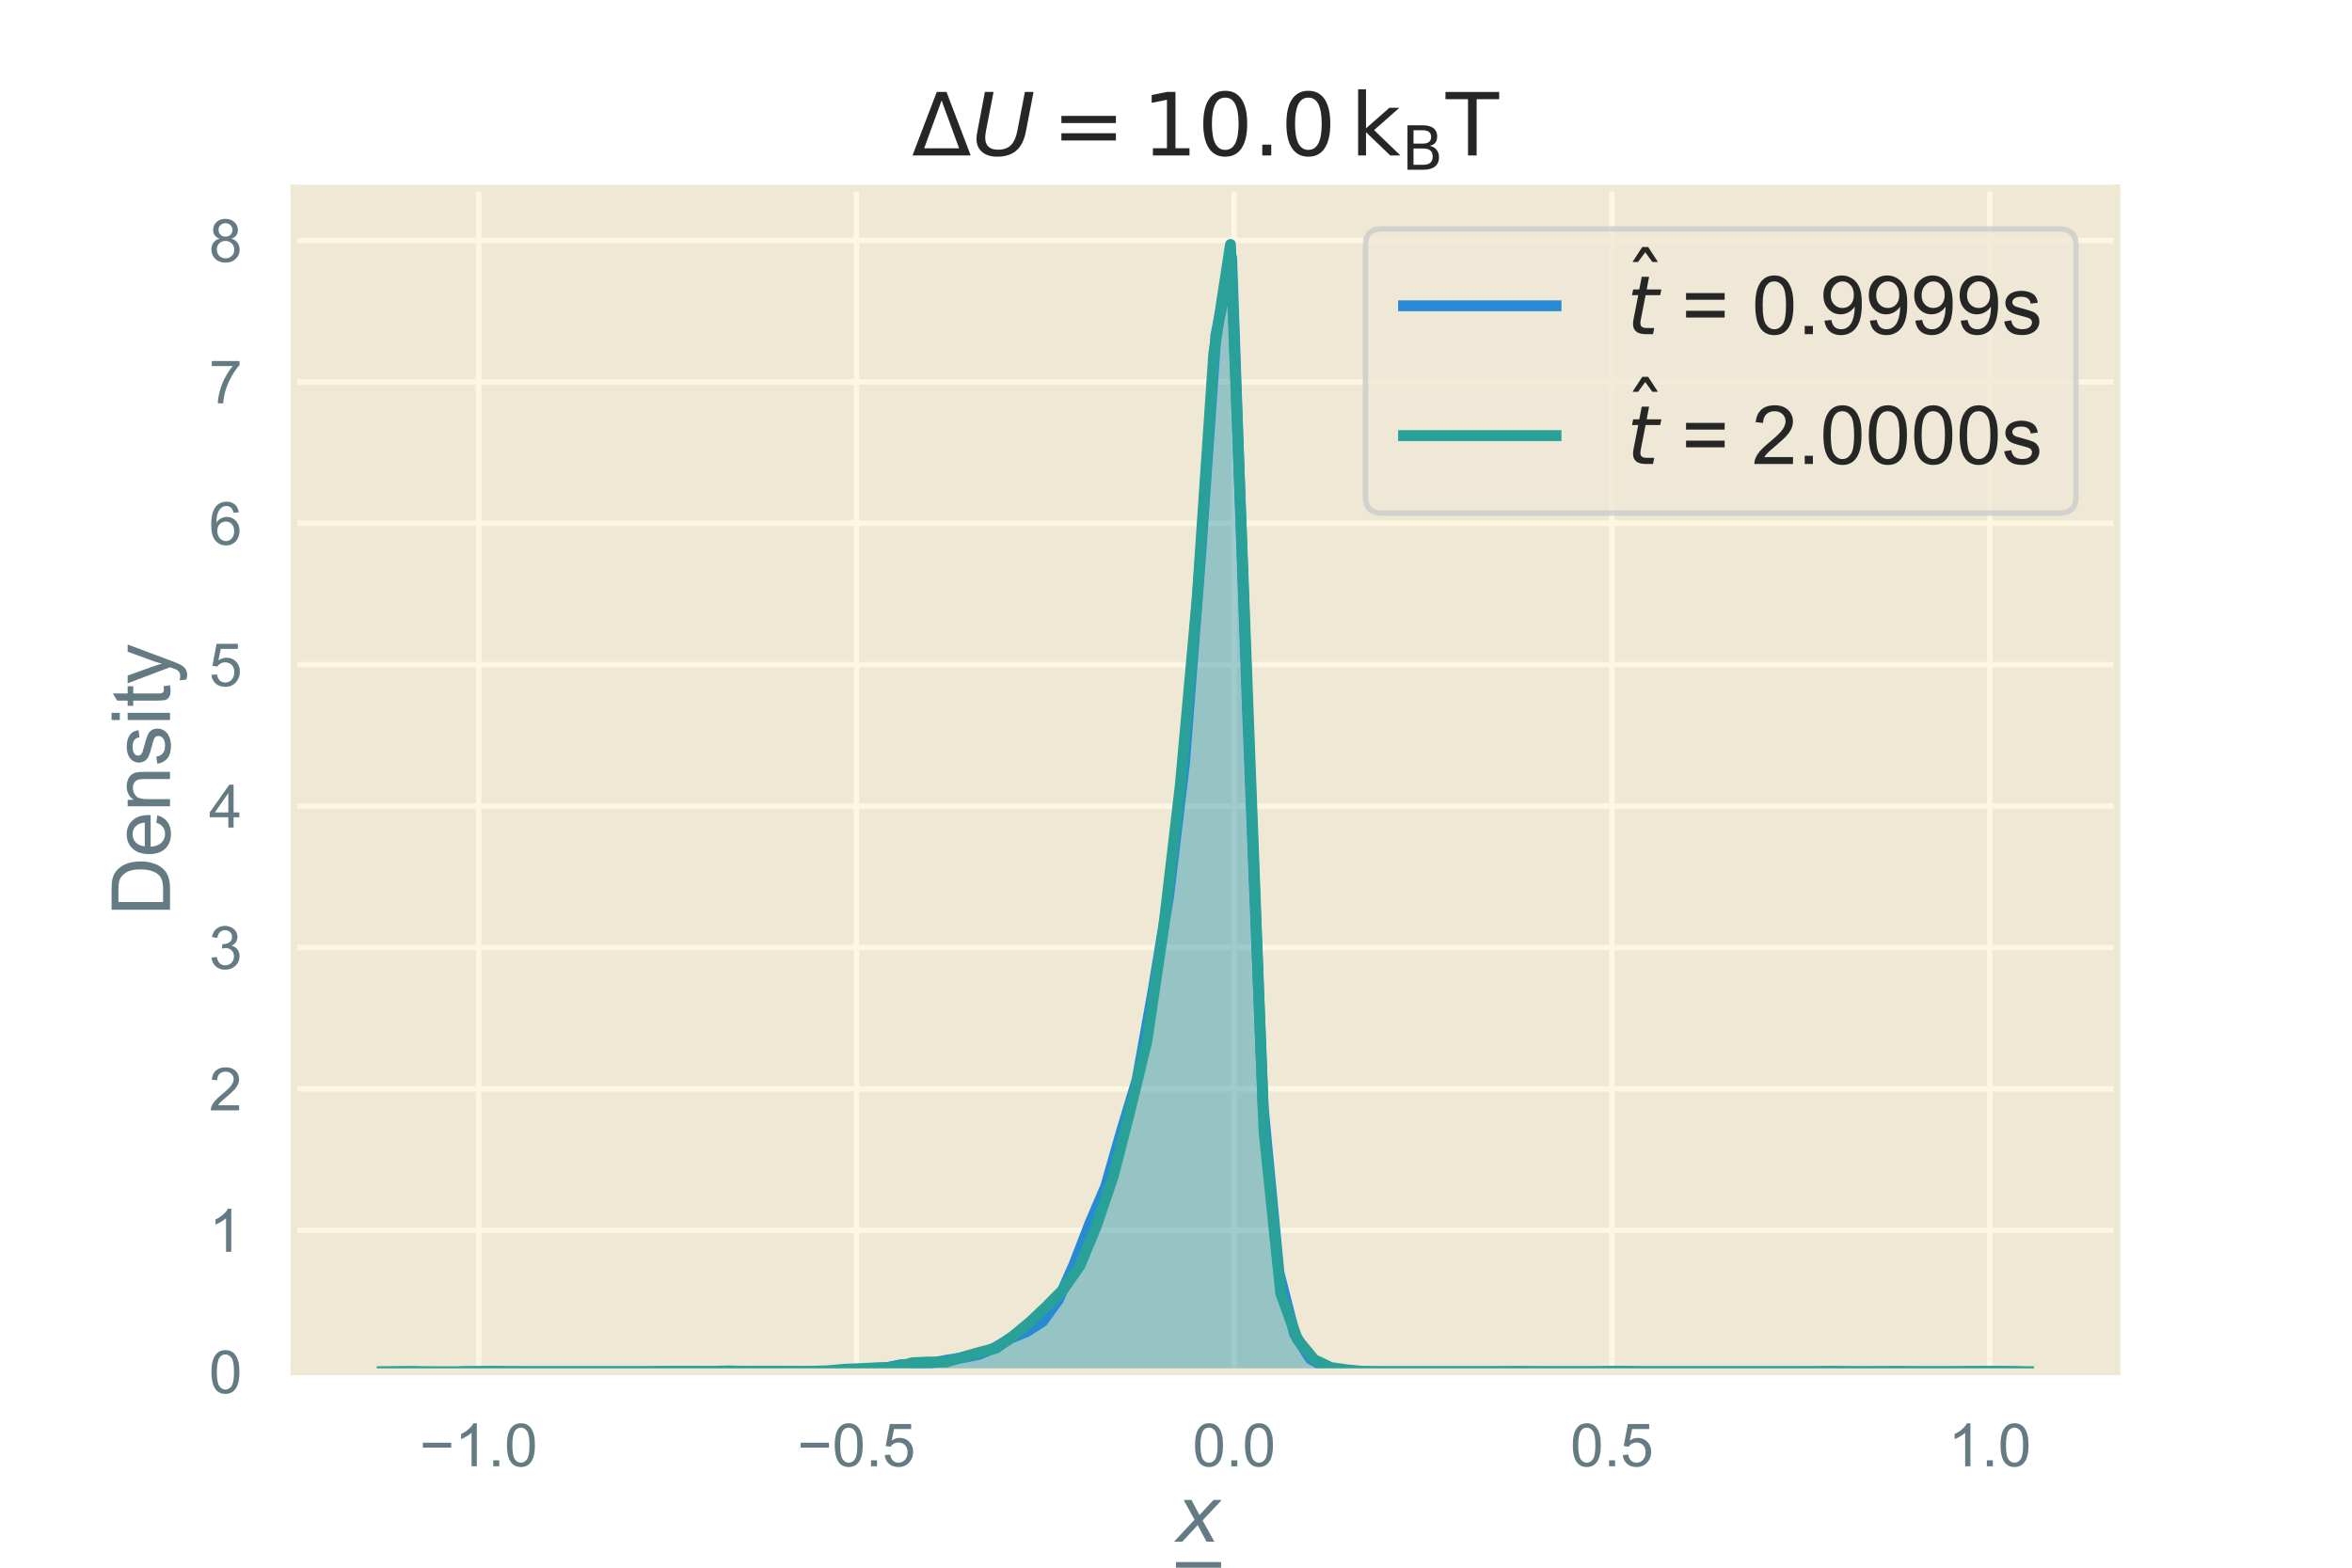 <?xml version="1.0" encoding="utf-8" standalone="no"?>
<!DOCTYPE svg PUBLIC "-//W3C//DTD SVG 1.1//EN"
  "http://www.w3.org/Graphics/SVG/1.1/DTD/svg11.dtd">
<!-- Created with matplotlib (https://matplotlib.org/) -->
<svg height="288pt" version="1.1" viewBox="0 0 432 288" width="432pt" xmlns="http://www.w3.org/2000/svg" xmlns:xlink="http://www.w3.org/1999/xlink">
 <defs>
  <style type="text/css">
*{stroke-linecap:butt;stroke-linejoin:round;}
  </style>
 </defs>
 <g id="figure_1">
  <g id="patch_1">
   <path d="M 0 288 
L 432 288 
L 432 0 
L 0 0 
z
" style="fill:#ffffff;"/>
  </g>
  <g id="axes_1">
   <g id="patch_2">
    <path d="M 54 252 
L 388.8 252 
L 388.8 34.56 
L 54 34.56 
z
" style="fill:#eee8d5;"/>
   </g>
   <g id="matplotlib.axis_1">
    <g id="xtick_1">
     <g id="line2d_1">
      <path clip-path="url(#p6c4349c960)" d="M 87.917 252 
L 87.917 34.56 
" style="fill:none;stroke:#fdf6e3;"/>
     </g>
     <g id="text_1">
      <!-- −1.0 -->
      <defs>
       <path d="M 52.828 31.203 
L 5.562 31.203 
L 5.562 39.406 
L 52.828 39.406 
z
" id="ArialMT-8722"/>
       <path d="M 37.25 0 
L 28.469 0 
L 28.469 56 
Q 25.297 52.984 20.141 49.953 
Q 14.984 46.922 10.891 45.406 
L 10.891 53.906 
Q 18.266 57.375 23.781 62.297 
Q 29.297 67.234 31.594 71.875 
L 37.25 71.875 
z
" id="ArialMT-49"/>
       <path d="M 9.078 0 
L 9.078 10.016 
L 19.094 10.016 
L 19.094 0 
z
" id="ArialMT-46"/>
       <path d="M 4.156 35.297 
Q 4.156 48 6.766 55.734 
Q 9.375 63.484 14.516 67.672 
Q 19.672 71.875 27.484 71.875 
Q 33.25 71.875 37.594 69.547 
Q 41.938 67.234 44.766 62.859 
Q 47.609 58.5 49.219 52.219 
Q 50.828 45.953 50.828 35.297 
Q 50.828 22.703 48.234 14.969 
Q 45.656 7.234 40.5 3 
Q 35.359 -1.219 27.484 -1.219 
Q 17.141 -1.219 11.234 6.203 
Q 4.156 15.141 4.156 35.297 
z
M 13.188 35.297 
Q 13.188 17.672 17.312 11.828 
Q 21.438 6 27.484 6 
Q 33.547 6 37.672 11.859 
Q 41.797 17.719 41.797 35.297 
Q 41.797 52.984 37.672 58.781 
Q 33.547 64.594 27.391 64.594 
Q 21.344 64.594 17.719 59.469 
Q 13.188 52.938 13.188 35.297 
z
" id="ArialMT-48"/>
      </defs>
      <g style="fill:#657b83;" transform="translate(77.06 269.374)scale(0.11 -0.11)">
       <use xlink:href="#ArialMT-8722"/>
       <use x="58.398" xlink:href="#ArialMT-49"/>
       <use x="114.014" xlink:href="#ArialMT-46"/>
       <use x="141.797" xlink:href="#ArialMT-48"/>
      </g>
     </g>
    </g>
    <g id="xtick_2">
     <g id="line2d_2">
      <path clip-path="url(#p6c4349c960)" d="M 157.303 252 
L 157.303 34.56 
" style="fill:none;stroke:#fdf6e3;"/>
     </g>
     <g id="text_2">
      <!-- −0.5 -->
      <defs>
       <path d="M 4.156 18.75 
L 13.375 19.531 
Q 14.406 12.797 18.141 9.391 
Q 21.875 6 27.156 6 
Q 33.5 6 37.891 10.781 
Q 42.281 15.578 42.281 23.484 
Q 42.281 31 38.062 35.344 
Q 33.844 39.703 27 39.703 
Q 22.75 39.703 19.328 37.766 
Q 15.922 35.844 13.969 32.766 
L 5.719 33.844 
L 12.641 70.609 
L 48.25 70.609 
L 48.25 62.203 
L 19.672 62.203 
L 15.828 42.969 
Q 22.266 47.469 29.344 47.469 
Q 38.719 47.469 45.156 40.969 
Q 51.609 34.469 51.609 24.266 
Q 51.609 14.547 45.953 7.469 
Q 39.062 -1.219 27.156 -1.219 
Q 17.391 -1.219 11.203 4.25 
Q 5.031 9.719 4.156 18.75 
z
" id="ArialMT-53"/>
      </defs>
      <g style="fill:#657b83;" transform="translate(146.446 269.374)scale(0.11 -0.11)">
       <use xlink:href="#ArialMT-8722"/>
       <use x="58.398" xlink:href="#ArialMT-48"/>
       <use x="114.014" xlink:href="#ArialMT-46"/>
       <use x="141.797" xlink:href="#ArialMT-53"/>
      </g>
     </g>
    </g>
    <g id="xtick_3">
     <g id="line2d_3">
      <path clip-path="url(#p6c4349c960)" d="M 226.689 252 
L 226.689 34.56 
" style="fill:none;stroke:#fdf6e3;"/>
     </g>
     <g id="text_3">
      <!-- 0.0 -->
      <g style="fill:#657b83;" transform="translate(219.044 269.374)scale(0.11 -0.11)">
       <use xlink:href="#ArialMT-48"/>
       <use x="55.615" xlink:href="#ArialMT-46"/>
       <use x="83.398" xlink:href="#ArialMT-48"/>
      </g>
     </g>
    </g>
    <g id="xtick_4">
     <g id="line2d_4">
      <path clip-path="url(#p6c4349c960)" d="M 296.075 252 
L 296.075 34.56 
" style="fill:none;stroke:#fdf6e3;"/>
     </g>
     <g id="text_4">
      <!-- 0.5 -->
      <g style="fill:#657b83;" transform="translate(288.43 269.374)scale(0.11 -0.11)">
       <use xlink:href="#ArialMT-48"/>
       <use x="55.615" xlink:href="#ArialMT-46"/>
       <use x="83.398" xlink:href="#ArialMT-53"/>
      </g>
     </g>
    </g>
    <g id="xtick_5">
     <g id="line2d_5">
      <path clip-path="url(#p6c4349c960)" d="M 365.461 252 
L 365.461 34.56 
" style="fill:none;stroke:#fdf6e3;"/>
     </g>
     <g id="text_5">
      <!-- 1.0 -->
      <g style="fill:#657b83;" transform="translate(357.816 269.374)scale(0.11 -0.11)">
       <use xlink:href="#ArialMT-49"/>
       <use x="55.615" xlink:href="#ArialMT-46"/>
       <use x="83.398" xlink:href="#ArialMT-48"/>
      </g>
     </g>
    </g>
    <g id="text_6">
     <!-- $\frac{x}{L}$ -->
     <defs>
      <path d="M 60.016 54.688 
L 34.906 27.875 
L 50.297 0 
L 39.984 0 
L 28.422 21.688 
L 8.297 0 
L -2.594 0 
L 24.312 28.812 
L 10.016 54.688 
L 20.312 54.688 
L 30.812 34.906 
L 49.125 54.688 
z
" id="DejaVuSans-Oblique-120"/>
      <path d="M 16.797 72.906 
L 26.703 72.906 
L 14.203 8.203 
L 49.703 8.203 
L 48.094 0 
L 2.688 0 
z
" id="DejaVuSans-Oblique-76"/>
     </defs>
     <g style="fill:#657b83;" transform="translate(216 292.16)scale(0.2 -0.2)">
      <use transform="translate(0 44.719)scale(0.7)" xlink:href="#DejaVuSans-Oblique-120"/>
      <use transform="translate(1 -37.566)scale(0.7)" xlink:href="#DejaVuSans-Oblique-76"/>
      <path d="M 0 19.719 
L 0 25.969 
L 41.426 25.969 
L 41.426 19.719 
L 0 19.719 
z
"/>
     </g>
    </g>
   </g>
   <g id="matplotlib.axis_2">
    <g id="ytick_1">
     <g id="line2d_6">
      <path clip-path="url(#p6c4349c960)" d="M 54 252 
L 388.8 252 
" style="fill:none;stroke:#fdf6e3;"/>
     </g>
     <g id="text_7">
      <!-- 0 -->
      <g style="fill:#657b83;" transform="translate(38.383 255.937)scale(0.11 -0.11)">
       <use xlink:href="#ArialMT-48"/>
      </g>
     </g>
    </g>
    <g id="ytick_2">
     <g id="line2d_7">
      <path clip-path="url(#p6c4349c960)" d="M 54 226.022 
L 388.8 226.022 
" style="fill:none;stroke:#fdf6e3;"/>
     </g>
     <g id="text_8">
      <!-- 1 -->
      <g style="fill:#657b83;" transform="translate(38.383 229.959)scale(0.11 -0.11)">
       <use xlink:href="#ArialMT-49"/>
      </g>
     </g>
    </g>
    <g id="ytick_3">
     <g id="line2d_8">
      <path clip-path="url(#p6c4349c960)" d="M 54 200.044 
L 388.8 200.044 
" style="fill:none;stroke:#fdf6e3;"/>
     </g>
     <g id="text_9">
      <!-- 2 -->
      <defs>
       <path d="M 50.344 8.453 
L 50.344 0 
L 3.031 0 
Q 2.938 3.172 4.047 6.109 
Q 5.859 10.938 9.828 15.625 
Q 13.812 20.312 21.344 26.469 
Q 33.016 36.031 37.109 41.625 
Q 41.219 47.219 41.219 52.203 
Q 41.219 57.422 37.469 61 
Q 33.734 64.594 27.734 64.594 
Q 21.391 64.594 17.578 60.781 
Q 13.766 56.984 13.719 50.25 
L 4.688 51.172 
Q 5.609 61.281 11.656 66.578 
Q 17.719 71.875 27.938 71.875 
Q 38.234 71.875 44.234 66.156 
Q 50.25 60.453 50.25 52 
Q 50.25 47.703 48.484 43.547 
Q 46.734 39.406 42.656 34.812 
Q 38.578 30.219 29.109 22.219 
Q 21.188 15.578 18.938 13.203 
Q 16.703 10.844 15.234 8.453 
z
" id="ArialMT-50"/>
      </defs>
      <g style="fill:#657b83;" transform="translate(38.383 203.981)scale(0.11 -0.11)">
       <use xlink:href="#ArialMT-50"/>
      </g>
     </g>
    </g>
    <g id="ytick_4">
     <g id="line2d_9">
      <path clip-path="url(#p6c4349c960)" d="M 54 174.066 
L 388.8 174.066 
" style="fill:none;stroke:#fdf6e3;"/>
     </g>
     <g id="text_10">
      <!-- 3 -->
      <defs>
       <path d="M 4.203 18.891 
L 12.984 20.062 
Q 14.5 12.594 18.141 9.297 
Q 21.781 6 27 6 
Q 33.203 6 37.469 10.297 
Q 41.75 14.594 41.75 20.953 
Q 41.75 27 37.797 30.922 
Q 33.844 34.859 27.734 34.859 
Q 25.25 34.859 21.531 33.891 
L 22.516 41.609 
Q 23.391 41.5 23.922 41.5 
Q 29.547 41.5 34.031 44.422 
Q 38.531 47.359 38.531 53.469 
Q 38.531 58.297 35.25 61.469 
Q 31.984 64.656 26.812 64.656 
Q 21.688 64.656 18.266 61.422 
Q 14.844 58.203 13.875 51.766 
L 5.078 53.328 
Q 6.688 62.156 12.391 67.016 
Q 18.109 71.875 26.609 71.875 
Q 32.469 71.875 37.391 69.359 
Q 42.328 66.844 44.938 62.5 
Q 47.562 58.156 47.562 53.266 
Q 47.562 48.641 45.062 44.828 
Q 42.578 41.016 37.703 38.766 
Q 44.047 37.312 47.562 32.688 
Q 51.078 28.078 51.078 21.141 
Q 51.078 11.766 44.234 5.25 
Q 37.406 -1.266 26.953 -1.266 
Q 17.531 -1.266 11.297 4.344 
Q 5.078 9.969 4.203 18.891 
z
" id="ArialMT-51"/>
      </defs>
      <g style="fill:#657b83;" transform="translate(38.383 178.003)scale(0.11 -0.11)">
       <use xlink:href="#ArialMT-51"/>
      </g>
     </g>
    </g>
    <g id="ytick_5">
     <g id="line2d_10">
      <path clip-path="url(#p6c4349c960)" d="M 54 148.088 
L 388.8 148.088 
" style="fill:none;stroke:#fdf6e3;"/>
     </g>
     <g id="text_11">
      <!-- 4 -->
      <defs>
       <path d="M 32.328 0 
L 32.328 17.141 
L 1.266 17.141 
L 1.266 25.203 
L 33.938 71.578 
L 41.109 71.578 
L 41.109 25.203 
L 50.781 25.203 
L 50.781 17.141 
L 41.109 17.141 
L 41.109 0 
z
M 32.328 25.203 
L 32.328 57.469 
L 9.906 25.203 
z
" id="ArialMT-52"/>
      </defs>
      <g style="fill:#657b83;" transform="translate(38.383 152.025)scale(0.11 -0.11)">
       <use xlink:href="#ArialMT-52"/>
      </g>
     </g>
    </g>
    <g id="ytick_6">
     <g id="line2d_11">
      <path clip-path="url(#p6c4349c960)" d="M 54 122.111 
L 388.8 122.111 
" style="fill:none;stroke:#fdf6e3;"/>
     </g>
     <g id="text_12">
      <!-- 5 -->
      <g style="fill:#657b83;" transform="translate(38.383 126.047)scale(0.11 -0.11)">
       <use xlink:href="#ArialMT-53"/>
      </g>
     </g>
    </g>
    <g id="ytick_7">
     <g id="line2d_12">
      <path clip-path="url(#p6c4349c960)" d="M 54 96.133 
L 388.8 96.133 
" style="fill:none;stroke:#fdf6e3;"/>
     </g>
     <g id="text_13">
      <!-- 6 -->
      <defs>
       <path d="M 49.75 54.047 
L 41.016 53.375 
Q 39.844 58.547 37.703 60.891 
Q 34.125 64.656 28.906 64.656 
Q 24.703 64.656 21.531 62.312 
Q 17.391 59.281 14.984 53.469 
Q 12.594 47.656 12.5 36.922 
Q 15.672 41.75 20.266 44.094 
Q 24.859 46.438 29.891 46.438 
Q 38.672 46.438 44.844 39.969 
Q 51.031 33.5 51.031 23.25 
Q 51.031 16.5 48.125 10.719 
Q 45.219 4.938 40.141 1.859 
Q 35.062 -1.219 28.609 -1.219 
Q 17.625 -1.219 10.688 6.859 
Q 3.766 14.938 3.766 33.5 
Q 3.766 54.25 11.422 63.672 
Q 18.109 71.875 29.438 71.875 
Q 37.891 71.875 43.281 67.141 
Q 48.688 62.406 49.75 54.047 
z
M 13.875 23.188 
Q 13.875 18.656 15.797 14.5 
Q 17.719 10.359 21.188 8.172 
Q 24.656 6 28.469 6 
Q 34.031 6 38.031 10.484 
Q 42.047 14.984 42.047 22.703 
Q 42.047 30.125 38.078 34.391 
Q 34.125 38.672 28.125 38.672 
Q 22.172 38.672 18.016 34.391 
Q 13.875 30.125 13.875 23.188 
z
" id="ArialMT-54"/>
      </defs>
      <g style="fill:#657b83;" transform="translate(38.383 100.069)scale(0.11 -0.11)">
       <use xlink:href="#ArialMT-54"/>
      </g>
     </g>
    </g>
    <g id="ytick_8">
     <g id="line2d_13">
      <path clip-path="url(#p6c4349c960)" d="M 54 70.155 
L 388.8 70.155 
" style="fill:none;stroke:#fdf6e3;"/>
     </g>
     <g id="text_14">
      <!-- 7 -->
      <defs>
       <path d="M 4.734 62.203 
L 4.734 70.656 
L 51.078 70.656 
L 51.078 63.812 
Q 44.234 56.547 37.516 44.484 
Q 30.812 32.422 27.156 19.672 
Q 24.516 10.688 23.781 0 
L 14.75 0 
Q 14.891 8.453 18.062 20.406 
Q 21.234 32.375 27.172 43.484 
Q 33.109 54.594 39.797 62.203 
z
" id="ArialMT-55"/>
      </defs>
      <g style="fill:#657b83;" transform="translate(38.383 74.092)scale(0.11 -0.11)">
       <use xlink:href="#ArialMT-55"/>
      </g>
     </g>
    </g>
    <g id="ytick_9">
     <g id="line2d_14">
      <path clip-path="url(#p6c4349c960)" d="M 54 44.177 
L 388.8 44.177 
" style="fill:none;stroke:#fdf6e3;"/>
     </g>
     <g id="text_15">
      <!-- 8 -->
      <defs>
       <path d="M 17.672 38.812 
Q 12.203 40.828 9.562 44.531 
Q 6.938 48.25 6.938 53.422 
Q 6.938 61.234 12.547 66.547 
Q 18.172 71.875 27.484 71.875 
Q 36.859 71.875 42.578 66.422 
Q 48.297 60.984 48.297 53.172 
Q 48.297 48.188 45.672 44.5 
Q 43.062 40.828 37.75 38.812 
Q 44.344 36.672 47.781 31.875 
Q 51.219 27.094 51.219 20.453 
Q 51.219 11.281 44.719 5.031 
Q 38.234 -1.219 27.641 -1.219 
Q 17.047 -1.219 10.547 5.047 
Q 4.047 11.328 4.047 20.703 
Q 4.047 27.688 7.594 32.391 
Q 11.141 37.109 17.672 38.812 
z
M 15.922 53.719 
Q 15.922 48.641 19.188 45.406 
Q 22.469 42.188 27.688 42.188 
Q 32.766 42.188 36.016 45.375 
Q 39.266 48.578 39.266 53.219 
Q 39.266 58.062 35.906 61.359 
Q 32.562 64.656 27.594 64.656 
Q 22.562 64.656 19.234 61.422 
Q 15.922 58.203 15.922 53.719 
z
M 13.094 20.656 
Q 13.094 16.891 14.875 13.375 
Q 16.656 9.859 20.172 7.922 
Q 23.688 6 27.734 6 
Q 34.031 6 38.125 10.047 
Q 42.234 14.109 42.234 20.359 
Q 42.234 26.703 38.016 30.859 
Q 33.797 35.016 27.438 35.016 
Q 21.234 35.016 17.156 30.906 
Q 13.094 26.812 13.094 20.656 
z
" id="ArialMT-56"/>
      </defs>
      <g style="fill:#657b83;" transform="translate(38.383 48.114)scale(0.11 -0.11)">
       <use xlink:href="#ArialMT-56"/>
      </g>
     </g>
    </g>
    <g id="text_16">
     <!-- Density -->
     <defs>
      <path d="M 7.719 0 
L 7.719 71.578 
L 32.375 71.578 
Q 40.719 71.578 45.125 70.562 
Q 51.266 69.141 55.609 65.438 
Q 61.281 60.641 64.078 53.188 
Q 66.891 45.75 66.891 36.188 
Q 66.891 28.031 64.984 21.734 
Q 63.094 15.438 60.109 11.297 
Q 57.125 7.172 53.578 4.797 
Q 50.047 2.438 45.047 1.219 
Q 40.047 0 33.547 0 
z
M 17.188 8.453 
L 32.469 8.453 
Q 39.547 8.453 43.578 9.766 
Q 47.609 11.078 50 13.484 
Q 53.375 16.844 55.25 22.531 
Q 57.125 28.219 57.125 36.328 
Q 57.125 47.562 53.438 53.594 
Q 49.75 59.625 44.484 61.672 
Q 40.672 63.141 32.234 63.141 
L 17.188 63.141 
z
" id="ArialMT-68"/>
      <path d="M 42.094 16.703 
L 51.172 15.578 
Q 49.031 7.625 43.219 3.219 
Q 37.406 -1.172 28.375 -1.172 
Q 17 -1.172 10.328 5.828 
Q 3.656 12.844 3.656 25.484 
Q 3.656 38.578 10.391 45.797 
Q 17.141 53.031 27.875 53.031 
Q 38.281 53.031 44.875 45.953 
Q 51.469 38.875 51.469 26.031 
Q 51.469 25.25 51.422 23.688 
L 12.75 23.688 
Q 13.234 15.141 17.578 10.594 
Q 21.922 6.062 28.422 6.062 
Q 33.25 6.062 36.672 8.594 
Q 40.094 11.141 42.094 16.703 
z
M 13.234 30.906 
L 42.188 30.906 
Q 41.609 37.453 38.875 40.719 
Q 34.672 45.797 27.984 45.797 
Q 21.922 45.797 17.797 41.75 
Q 13.672 37.703 13.234 30.906 
z
" id="ArialMT-101"/>
      <path d="M 6.594 0 
L 6.594 51.859 
L 14.5 51.859 
L 14.5 44.484 
Q 20.219 53.031 31 53.031 
Q 35.688 53.031 39.625 51.344 
Q 43.562 49.656 45.516 46.922 
Q 47.469 44.188 48.25 40.438 
Q 48.734 37.984 48.734 31.891 
L 48.734 0 
L 39.938 0 
L 39.938 31.547 
Q 39.938 36.922 38.906 39.578 
Q 37.891 42.234 35.281 43.812 
Q 32.672 45.406 29.156 45.406 
Q 23.531 45.406 19.453 41.844 
Q 15.375 38.281 15.375 28.328 
L 15.375 0 
z
" id="ArialMT-110"/>
      <path d="M 3.078 15.484 
L 11.766 16.844 
Q 12.5 11.625 15.844 8.844 
Q 19.188 6.062 25.203 6.062 
Q 31.25 6.062 34.172 8.516 
Q 37.109 10.984 37.109 14.312 
Q 37.109 17.281 34.516 19 
Q 32.719 20.172 25.531 21.969 
Q 15.875 24.422 12.141 26.203 
Q 8.406 27.984 6.469 31.125 
Q 4.547 34.281 4.547 38.094 
Q 4.547 41.547 6.125 44.5 
Q 7.719 47.469 10.453 49.422 
Q 12.5 50.922 16.031 51.969 
Q 19.578 53.031 23.641 53.031 
Q 29.734 53.031 34.344 51.266 
Q 38.969 49.516 41.156 46.5 
Q 43.359 43.5 44.188 38.484 
L 35.594 37.312 
Q 35.016 41.312 32.203 43.547 
Q 29.391 45.797 24.266 45.797 
Q 18.219 45.797 15.625 43.797 
Q 13.031 41.797 13.031 39.109 
Q 13.031 37.406 14.109 36.031 
Q 15.188 34.625 17.484 33.688 
Q 18.797 33.203 25.25 31.453 
Q 34.578 28.953 38.25 27.359 
Q 41.938 25.781 44.031 22.75 
Q 46.141 19.734 46.141 15.234 
Q 46.141 10.844 43.578 6.953 
Q 41.016 3.078 36.172 0.953 
Q 31.344 -1.172 25.25 -1.172 
Q 15.141 -1.172 9.844 3.031 
Q 4.547 7.234 3.078 15.484 
z
" id="ArialMT-115"/>
      <path d="M 6.641 61.469 
L 6.641 71.578 
L 15.438 71.578 
L 15.438 61.469 
z
M 6.641 0 
L 6.641 51.859 
L 15.438 51.859 
L 15.438 0 
z
" id="ArialMT-105"/>
      <path d="M 25.781 7.859 
L 27.047 0.094 
Q 23.344 -0.688 20.406 -0.688 
Q 15.625 -0.688 12.984 0.828 
Q 10.359 2.344 9.281 4.812 
Q 8.203 7.281 8.203 15.188 
L 8.203 45.016 
L 1.766 45.016 
L 1.766 51.859 
L 8.203 51.859 
L 8.203 64.703 
L 16.938 69.969 
L 16.938 51.859 
L 25.781 51.859 
L 25.781 45.016 
L 16.938 45.016 
L 16.938 14.703 
Q 16.938 10.938 17.406 9.859 
Q 17.875 8.797 18.922 8.156 
Q 19.969 7.516 21.922 7.516 
Q 23.391 7.516 25.781 7.859 
z
" id="ArialMT-116"/>
      <path d="M 6.203 -19.969 
L 5.219 -11.719 
Q 8.109 -12.5 10.25 -12.5 
Q 13.188 -12.5 14.938 -11.516 
Q 16.703 -10.547 17.828 -8.797 
Q 18.656 -7.469 20.516 -2.25 
Q 20.75 -1.516 21.297 -0.094 
L 1.609 51.859 
L 11.078 51.859 
L 21.875 21.828 
Q 23.969 16.109 25.641 9.812 
Q 27.156 15.875 29.25 21.625 
L 40.328 51.859 
L 49.125 51.859 
L 29.391 -0.875 
Q 26.219 -9.422 24.469 -12.641 
Q 22.125 -17 19.094 -19.016 
Q 16.062 -21.047 11.859 -21.047 
Q 9.328 -21.047 6.203 -19.969 
z
" id="ArialMT-121"/>
     </defs>
     <g style="fill:#657b83;" transform="translate(31.226 168.288)rotate(-90)scale(0.15 -0.15)">
      <use xlink:href="#ArialMT-68"/>
      <use x="72.217" xlink:href="#ArialMT-101"/>
      <use x="127.832" xlink:href="#ArialMT-110"/>
      <use x="183.447" xlink:href="#ArialMT-115"/>
      <use x="233.447" xlink:href="#ArialMT-105"/>
      <use x="255.664" xlink:href="#ArialMT-116"/>
      <use x="283.447" xlink:href="#ArialMT-121"/>
     </g>
    </g>
   </g>
   <g id="PolyCollection_1">
    <defs>
     <path d="M 84.509 -36.001 
L 84.509 -36 
L 87.401 -36 
L 90.293 -36 
L 93.185 -36 
L 96.077 -36 
L 98.97 -36 
L 101.862 -36 
L 104.754 -36 
L 107.646 -36 
L 110.538 -36 
L 113.43 -36 
L 116.322 -36 
L 119.214 -36 
L 122.106 -36 
L 124.998 -36 
L 127.89 -36 
L 130.782 -36 
L 133.675 -36 
L 136.567 -36 
L 139.459 -36 
L 142.351 -36 
L 145.243 -36 
L 148.135 -36 
L 151.027 -36 
L 153.919 -36 
L 156.811 -36 
L 159.703 -36 
L 162.595 -36 
L 165.487 -36 
L 168.38 -36 
L 171.272 -36 
L 174.164 -36 
L 177.056 -36 
L 179.948 -36 
L 182.84 -36 
L 185.732 -36 
L 188.624 -36 
L 191.516 -36 
L 194.408 -36 
L 197.3 -36 
L 200.192 -36 
L 203.085 -36 
L 205.977 -36 
L 208.869 -36 
L 211.761 -36 
L 214.653 -36 
L 217.545 -36 
L 220.437 -36 
L 223.329 -36 
L 226.221 -36 
L 229.113 -36 
L 232.005 -36 
L 234.897 -36 
L 237.79 -36 
L 240.682 -36 
L 243.574 -36 
L 246.466 -36 
L 249.358 -36 
L 252.25 -36 
L 255.142 -36 
L 258.034 -36 
L 260.926 -36 
L 263.818 -36 
L 266.71 -36 
L 269.602 -36 
L 272.495 -36 
L 275.387 -36 
L 278.279 -36 
L 281.171 -36 
L 284.063 -36 
L 286.955 -36 
L 289.847 -36 
L 292.739 -36 
L 295.631 -36 
L 298.523 -36 
L 301.415 -36 
L 304.307 -36 
L 307.2 -36 
L 310.092 -36 
L 312.984 -36 
L 315.876 -36 
L 318.768 -36 
L 321.66 -36 
L 324.552 -36 
L 327.444 -36 
L 330.336 -36 
L 333.228 -36 
L 336.12 -36 
L 339.012 -36 
L 341.904 -36 
L 344.797 -36 
L 347.689 -36 
L 350.581 -36 
L 353.473 -36 
L 356.365 -36 
L 359.257 -36 
L 362.149 -36 
L 365.041 -36 
L 367.933 -36 
L 370.825 -36 
L 370.825 -36.001 
L 370.825 -36.001 
L 367.933 -36.03 
L 365.041 -36.078 
L 362.149 -36.015 
L 359.257 -36 
L 356.365 -36 
L 353.473 -36 
L 350.581 -36 
L 347.689 -36 
L 344.797 -36 
L 341.904 -36.001 
L 339.012 -36.025 
L 336.12 -36.08 
L 333.228 -36.019 
L 330.336 -36 
L 327.444 -36 
L 324.552 -36 
L 321.66 -36 
L 318.768 -36 
L 315.876 -36 
L 312.984 -36 
L 310.092 -36 
L 307.2 -36 
L 304.307 -36 
L 301.415 -36.004 
L 298.523 -36.054 
L 295.631 -36.061 
L 292.739 -36.005 
L 289.847 -36 
L 286.955 -36 
L 284.063 -36 
L 281.171 -36 
L 278.279 -36 
L 275.387 -36 
L 272.495 -36 
L 269.602 -36 
L 266.71 -36 
L 263.818 -36 
L 260.926 -36 
L 258.034 -36 
L 255.142 -36.001 
L 252.25 -36.026 
L 249.358 -36.087 
L 246.466 -36.195 
L 243.574 -36.751 
L 240.682 -38.357 
L 237.79 -42.896 
L 234.897 -54.273 
L 232.005 -84.69 
L 229.113 -158.133 
L 226.221 -240.668 
L 223.329 -226.458 
L 220.437 -184.79 
L 217.545 -147.636 
L 214.653 -123.398 
L 211.761 -105.842 
L 208.869 -89.709 
L 205.977 -80.141 
L 203.085 -70.04 
L 200.192 -63.276 
L 197.3 -55.777 
L 194.408 -49.244 
L 191.516 -45.236 
L 188.624 -43.388 
L 185.732 -42.21 
L 182.84 -40.46 
L 179.948 -39.226 
L 177.056 -38.619 
L 174.164 -38.167 
L 171.272 -37.63 
L 168.38 -37.368 
L 165.487 -37.29 
L 162.595 -36.696 
L 159.703 -36.463 
L 156.811 -36.263 
L 153.919 -36.141 
L 151.027 -36.081 
L 148.135 -36.045 
L 145.243 -36.076 
L 142.351 -36.013 
L 139.459 -36.021 
L 136.567 -36.08 
L 133.675 -36.023 
L 130.782 -36.001 
L 127.89 -36.027 
L 124.998 -36.079 
L 122.106 -36.018 
L 119.214 -36 
L 116.322 -36 
L 113.43 -36 
L 110.538 -36 
L 107.646 -36 
L 104.754 -36 
L 101.862 -36 
L 98.97 -36 
L 96.077 -36 
L 93.185 -36.015 
L 90.293 -36.078 
L 87.401 -36.03 
L 84.509 -36.001 
z
" id="mac9bda39d5" style="stroke:#ffffff;stroke-opacity:0.25;"/>
    </defs>
    <g clip-path="url(#p6c4349c960)">
     <use style="fill:#268bd2;fill-opacity:0.25;stroke:#ffffff;stroke-opacity:0.25;" x="0" xlink:href="#mac9bda39d5" y="288"/>
    </g>
   </g>
   <g id="PolyCollection_2">
    <defs>
     <path d="M 69.218 -36.001 
L 69.218 -36 
L 72.293 -36 
L 75.367 -36 
L 78.441 -36 
L 81.516 -36 
L 84.59 -36 
L 87.664 -36 
L 90.739 -36 
L 93.813 -36 
L 96.888 -36 
L 99.962 -36 
L 103.036 -36 
L 106.111 -36 
L 109.185 -36 
L 112.26 -36 
L 115.334 -36 
L 118.408 -36 
L 121.483 -36 
L 124.557 -36 
L 127.631 -36 
L 130.706 -36 
L 133.78 -36 
L 136.855 -36 
L 139.929 -36 
L 143.003 -36 
L 146.078 -36 
L 149.152 -36 
L 152.226 -36 
L 155.301 -36 
L 158.375 -36 
L 161.45 -36 
L 164.524 -36 
L 167.598 -36 
L 170.673 -36 
L 173.747 -36 
L 176.821 -36 
L 179.896 -36 
L 182.97 -36 
L 186.045 -36 
L 189.119 -36 
L 192.193 -36 
L 195.268 -36 
L 198.342 -36 
L 201.417 -36 
L 204.491 -36 
L 207.565 -36 
L 210.64 -36 
L 213.714 -36 
L 216.788 -36 
L 219.863 -36 
L 222.937 -36 
L 226.012 -36 
L 229.086 -36 
L 232.16 -36 
L 235.235 -36 
L 238.309 -36 
L 241.383 -36 
L 244.458 -36 
L 247.532 -36 
L 250.607 -36 
L 253.681 -36 
L 256.755 -36 
L 259.83 -36 
L 262.904 -36 
L 265.979 -36 
L 269.053 -36 
L 272.127 -36 
L 275.202 -36 
L 278.276 -36 
L 281.35 -36 
L 284.425 -36 
L 287.499 -36 
L 290.574 -36 
L 293.648 -36 
L 296.722 -36 
L 299.797 -36 
L 302.871 -36 
L 305.945 -36 
L 309.02 -36 
L 312.094 -36 
L 315.169 -36 
L 318.243 -36 
L 321.317 -36 
L 324.392 -36 
L 327.466 -36 
L 330.54 -36 
L 333.615 -36 
L 336.689 -36 
L 339.764 -36 
L 342.838 -36 
L 345.912 -36 
L 348.987 -36 
L 352.061 -36 
L 355.136 -36 
L 358.21 -36 
L 361.284 -36 
L 364.359 -36 
L 367.433 -36 
L 370.507 -36 
L 373.582 -36 
L 373.582 -36.001 
L 373.582 -36.001 
L 370.507 -36.031 
L 367.433 -36.075 
L 364.359 -36.051 
L 361.284 -36.068 
L 358.21 -36.008 
L 355.136 -36 
L 352.061 -36.01 
L 348.987 -36.072 
L 345.912 -36.034 
L 342.838 -36.001 
L 339.764 -36 
L 336.689 -36 
L 333.615 -36 
L 330.54 -36 
L 327.466 -36 
L 324.392 -36 
L 321.317 -36 
L 318.243 -36 
L 315.169 -36 
L 312.094 -36 
L 309.02 -36 
L 305.945 -36 
L 302.871 -36 
L 299.797 -36.015 
L 296.722 -36.076 
L 293.648 -36.025 
L 290.574 -36.001 
L 287.499 -36 
L 284.425 -36.001 
L 281.35 -36.034 
L 278.276 -36.072 
L 275.202 -36.01 
L 272.127 -36 
L 269.053 -36 
L 265.979 -36 
L 262.904 -36 
L 259.83 -36 
L 256.755 -36 
L 253.681 -36 
L 250.607 -36.036 
L 247.532 -36.328 
L 244.458 -36.774 
L 241.383 -38.217 
L 238.309 -41.934 
L 235.235 -50.408 
L 232.16 -80.215 
L 229.086 -161.916 
L 226.012 -243.086 
L 222.937 -223.04 
L 219.863 -177.662 
L 216.788 -143.695 
L 213.714 -117.452 
L 210.64 -96.678 
L 207.565 -83.981 
L 204.491 -71.979 
L 201.417 -62.87 
L 198.342 -55.448 
L 195.268 -51.085 
L 192.193 -47.981 
L 189.119 -45.076 
L 186.045 -42.537 
L 182.97 -40.328 
L 179.896 -39.564 
L 176.821 -38.684 
L 173.747 -37.773 
L 170.673 -37.784 
L 167.598 -37.651 
L 164.524 -36.838 
L 161.45 -36.743 
L 158.375 -36.583 
L 155.301 -36.464 
L 152.226 -36.184 
L 149.152 -36.082 
L 146.078 -36.028 
L 143.003 -36.092 
L 139.929 -36.101 
L 136.855 -36.077 
L 133.78 -36.141 
L 130.706 -36.07 
L 127.631 -36.079 
L 124.557 -36.065 
L 121.483 -36.057 
L 118.408 -36.004 
L 115.334 -36 
L 112.26 -36 
L 109.185 -36 
L 106.111 -36 
L 103.036 -36 
L 99.962 -36 
L 96.888 -36.001 
L 93.813 -36.027 
L 90.739 -36.075 
L 87.664 -36.014 
L 84.59 -36 
L 81.516 -36 
L 78.441 -36.012 
L 75.367 -36.074 
L 72.293 -36.031 
L 69.218 -36.001 
z
" id="m9c00cc7f10" style="stroke:#ffffff;stroke-opacity:0.25;"/>
    </defs>
    <g clip-path="url(#p6c4349c960)">
     <use style="fill:#2aa198;fill-opacity:0.25;stroke:#ffffff;stroke-opacity:0.25;" x="0" xlink:href="#m9c00cc7f10" y="288"/>
    </g>
   </g>
   <g id="line2d_15">
    <path clip-path="url(#p6c4349c960)" d="M 84.509 251.999 
L 87.401 251.97 
L 90.293 251.922 
L 93.185 251.985 
L 96.077 252 
L 98.97 252 
L 101.862 252 
L 104.754 252 
L 107.646 252 
L 110.538 252 
L 113.43 252 
L 116.322 252 
L 119.214 252 
L 122.106 251.982 
L 124.998 251.921 
L 127.89 251.973 
L 130.782 251.999 
L 133.675 251.977 
L 136.567 251.92 
L 139.459 251.979 
L 142.351 251.987 
L 145.243 251.924 
L 148.135 251.955 
L 151.027 251.919 
L 153.919 251.859 
L 156.811 251.737 
L 159.703 251.537 
L 162.595 251.304 
L 165.487 250.71 
L 168.38 250.632 
L 171.272 250.37 
L 174.164 249.833 
L 177.056 249.381 
L 179.948 248.774 
L 182.84 247.54 
L 185.732 245.79 
L 188.624 244.612 
L 191.516 242.764 
L 194.408 238.756 
L 197.3 232.223 
L 200.192 224.724 
L 203.085 217.96 
L 205.977 207.859 
L 208.869 198.291 
L 211.761 182.158 
L 214.653 164.602 
L 217.545 140.364 
L 220.437 103.21 
L 223.329 61.542 
L 226.221 47.332 
L 229.113 129.867 
L 232.005 203.31 
L 234.897 233.727 
L 237.79 245.104 
L 240.682 249.643 
L 243.574 251.249 
L 246.466 251.805 
L 249.358 251.913 
L 252.25 251.974 
L 255.142 251.999 
L 258.034 252 
L 260.926 252 
L 263.818 252 
L 266.71 252 
L 269.602 252 
L 272.495 252 
L 275.387 252 
L 278.279 252 
L 281.171 252 
L 284.063 252 
L 286.955 252 
L 289.847 252 
L 292.739 251.995 
L 295.631 251.939 
L 298.523 251.946 
L 301.415 251.996 
L 304.307 252 
L 307.2 252 
L 310.092 252 
L 312.984 252 
L 315.876 252 
L 318.768 252 
L 321.66 252 
L 324.552 252 
L 327.444 252 
L 330.336 252 
L 333.228 251.981 
L 336.12 251.92 
L 339.012 251.975 
L 341.904 251.999 
L 344.797 252 
L 347.689 252 
L 350.581 252 
L 353.473 252 
L 356.365 252 
L 359.257 252 
L 362.149 251.985 
L 365.041 251.922 
L 367.933 251.97 
L 370.825 251.999 
" style="fill:none;stroke:#268bd2;stroke-width:2;"/>
   </g>
   <g id="line2d_16">
    <path clip-path="url(#p6c4349c960)" d="M 69.218 251.999 
L 72.293 251.969 
L 75.367 251.926 
L 78.441 251.988 
L 81.516 252 
L 84.59 252 
L 87.664 251.986 
L 90.739 251.925 
L 93.813 251.973 
L 96.888 251.999 
L 99.962 252 
L 103.036 252 
L 106.111 252 
L 109.185 252 
L 112.26 252 
L 115.334 252 
L 118.408 251.996 
L 121.483 251.943 
L 124.557 251.935 
L 127.631 251.921 
L 130.706 251.93 
L 133.78 251.859 
L 136.855 251.923 
L 139.929 251.899 
L 143.003 251.908 
L 146.078 251.972 
L 149.152 251.918 
L 152.226 251.816 
L 155.301 251.536 
L 158.375 251.417 
L 161.45 251.257 
L 164.524 251.162 
L 167.598 250.349 
L 170.673 250.216 
L 173.747 250.227 
L 176.821 249.316 
L 179.896 248.436 
L 182.97 247.672 
L 186.045 245.463 
L 189.119 242.924 
L 192.193 240.019 
L 195.268 236.915 
L 198.342 232.552 
L 201.417 225.13 
L 204.491 216.021 
L 207.565 204.019 
L 210.64 191.322 
L 213.714 170.548 
L 216.788 144.305 
L 219.863 110.338 
L 222.937 64.96 
L 226.012 44.914 
L 229.086 126.084 
L 232.16 207.785 
L 235.235 237.592 
L 238.309 246.066 
L 241.383 249.783 
L 244.458 251.226 
L 247.532 251.672 
L 250.607 251.964 
L 253.681 252 
L 256.755 252 
L 259.83 252 
L 262.904 252 
L 265.979 252 
L 269.053 252 
L 272.127 252 
L 275.202 251.99 
L 278.276 251.928 
L 281.35 251.966 
L 284.425 251.999 
L 287.499 252 
L 290.574 251.999 
L 293.648 251.975 
L 296.722 251.924 
L 299.797 251.985 
L 302.871 252 
L 305.945 252 
L 309.02 252 
L 312.094 252 
L 315.169 252 
L 318.243 252 
L 321.317 252 
L 324.392 252 
L 327.466 252 
L 330.54 252 
L 333.615 252 
L 336.689 252 
L 339.764 252 
L 342.838 251.999 
L 345.912 251.966 
L 348.987 251.928 
L 352.061 251.99 
L 355.136 252 
L 358.21 251.992 
L 361.284 251.932 
L 364.359 251.949 
L 367.433 251.925 
L 370.507 251.969 
L 373.582 251.999 
" style="fill:none;stroke:#2aa198;stroke-width:2;"/>
   </g>
   <g id="patch_3">
    <path d="M 54 252 
L 54 34.56 
" style="fill:none;stroke:#eee8d5;stroke-linecap:square;stroke-linejoin:miter;stroke-width:1.25;"/>
   </g>
   <g id="patch_4">
    <path d="M 388.8 252 
L 388.8 34.56 
" style="fill:none;stroke:#eee8d5;stroke-linecap:square;stroke-linejoin:miter;stroke-width:1.25;"/>
   </g>
   <g id="patch_5">
    <path d="M 54 252 
L 388.8 252 
" style="fill:none;stroke:#eee8d5;stroke-linecap:square;stroke-linejoin:miter;stroke-width:1.25;"/>
   </g>
   <g id="patch_6">
    <path d="M 54 34.56 
L 388.8 34.56 
" style="fill:none;stroke:#eee8d5;stroke-linecap:square;stroke-linejoin:miter;stroke-width:1.25;"/>
   </g>
   <g id="text_17">
    <!-- $\Delta U = 10.0\, \mathrm{k_BT}$ -->
    <defs>
     <path d="M 34.188 63.188 
L 14.156 8.203 
L 54.25 8.203 
z
M 0.781 0 
L 28.609 72.906 
L 39.797 72.906 
L 67.578 0 
z
" id="DejaVuSans-916"/>
     <path d="M 15.484 72.906 
L 25.391 72.906 
L 16.797 28.609 
Q 16.266 25.641 16.047 23.703 
Q 15.828 21.781 15.828 20.312 
Q 15.828 13.578 19.578 10.078 
Q 23.344 6.594 30.609 6.594 
Q 40.047 6.594 45.281 11.766 
Q 50.531 16.938 52.781 28.609 
L 61.375 72.906 
L 71.297 72.906 
L 62.5 27.391 
Q 59.625 12.641 51.562 5.609 
Q 43.5 -1.422 29.5 -1.422 
Q 18.562 -1.422 12.188 4.078 
Q 5.812 9.578 5.812 19 
Q 5.812 20.703 6.047 22.828 
Q 6.297 24.953 6.781 27.391 
z
" id="DejaVuSans-Oblique-85"/>
     <path d="M 10.594 45.406 
L 73.188 45.406 
L 73.188 37.203 
L 10.594 37.203 
z
M 10.594 25.484 
L 73.188 25.484 
L 73.188 17.188 
L 10.594 17.188 
z
" id="DejaVuSans-61"/>
     <path d="M 12.406 8.297 
L 28.516 8.297 
L 28.516 63.922 
L 10.984 60.406 
L 10.984 69.391 
L 28.422 72.906 
L 38.281 72.906 
L 38.281 8.297 
L 54.391 8.297 
L 54.391 0 
L 12.406 0 
z
" id="DejaVuSans-49"/>
     <path d="M 31.781 66.406 
Q 24.172 66.406 20.328 58.906 
Q 16.5 51.422 16.5 36.375 
Q 16.5 21.391 20.328 13.891 
Q 24.172 6.391 31.781 6.391 
Q 39.453 6.391 43.281 13.891 
Q 47.125 21.391 47.125 36.375 
Q 47.125 51.422 43.281 58.906 
Q 39.453 66.406 31.781 66.406 
z
M 31.781 74.219 
Q 44.047 74.219 50.516 64.516 
Q 56.984 54.828 56.984 36.375 
Q 56.984 17.969 50.516 8.266 
Q 44.047 -1.422 31.781 -1.422 
Q 19.531 -1.422 13.062 8.266 
Q 6.594 17.969 6.594 36.375 
Q 6.594 54.828 13.062 64.516 
Q 19.531 74.219 31.781 74.219 
z
" id="DejaVuSans-48"/>
     <path d="M 10.688 12.406 
L 21 12.406 
L 21 0 
L 10.688 0 
z
" id="DejaVuSans-46"/>
     <path d="M 9.078 75.984 
L 18.109 75.984 
L 18.109 31.109 
L 44.922 54.688 
L 56.391 54.688 
L 27.391 29.109 
L 57.625 0 
L 45.906 0 
L 18.109 26.703 
L 18.109 0 
L 9.078 0 
z
" id="DejaVuSans-107"/>
     <path d="M 19.672 34.812 
L 19.672 8.109 
L 35.5 8.109 
Q 43.453 8.109 47.281 11.406 
Q 51.125 14.703 51.125 21.484 
Q 51.125 28.328 47.281 31.562 
Q 43.453 34.812 35.5 34.812 
z
M 19.672 64.797 
L 19.672 42.828 
L 34.281 42.828 
Q 41.5 42.828 45.031 45.531 
Q 48.578 48.25 48.578 53.812 
Q 48.578 59.328 45.031 62.062 
Q 41.5 64.797 34.281 64.797 
z
M 9.812 72.906 
L 35.016 72.906 
Q 46.297 72.906 52.391 68.219 
Q 58.5 63.531 58.5 54.891 
Q 58.5 48.188 55.375 44.234 
Q 52.25 40.281 46.188 39.312 
Q 53.469 37.75 57.5 32.781 
Q 61.531 27.828 61.531 20.406 
Q 61.531 10.641 54.891 5.312 
Q 48.25 0 35.984 0 
L 9.812 0 
z
" id="DejaVuSans-66"/>
     <path d="M -0.297 72.906 
L 61.375 72.906 
L 61.375 64.594 
L 35.5 64.594 
L 35.5 0 
L 25.594 0 
L 25.594 64.594 
L -0.297 64.594 
z
" id="DejaVuSans-84"/>
    </defs>
    <g style="fill:#262626;" transform="translate(167.48 28.56)scale(0.16 -0.16)">
     <use transform="translate(0 0.016)" xlink:href="#DejaVuSans-916"/>
     <use transform="translate(68.408 0.016)" xlink:href="#DejaVuSans-Oblique-85"/>
     <use transform="translate(161.084 0.016)" xlink:href="#DejaVuSans-61"/>
     <use transform="translate(264.355 0.016)" xlink:href="#DejaVuSans-49"/>
     <use transform="translate(327.979 0.016)" xlink:href="#DejaVuSans-48"/>
     <use transform="translate(391.602 0.016)" xlink:href="#DejaVuSans-46"/>
     <use transform="translate(423.389 0.016)" xlink:href="#DejaVuSans-48"/>
     <use transform="translate(503.247 0.016)" xlink:href="#DejaVuSans-107"/>
     <use transform="translate(562.115 -16.391)scale(0.7)" xlink:href="#DejaVuSans-66"/>
     <use transform="translate(612.871 0.016)" xlink:href="#DejaVuSans-84"/>
    </g>
   </g>
   <g id="legend_1">
    <g id="patch_7">
     <path d="M 253.8 94.26 
L 378.3 94.26 
Q 381.3 94.26 381.3 91.26 
L 381.3 45.06 
Q 381.3 42.06 378.3 42.06 
L 253.8 42.06 
Q 250.8 42.06 250.8 45.06 
L 250.8 91.26 
Q 250.8 94.26 253.8 94.26 
z
" style="fill:#eee8d5;opacity:0.8;stroke:#cccccc;stroke-linejoin:miter;"/>
    </g>
    <g id="line2d_17">
     <path d="M 256.8 56.179 
L 286.8 56.179 
" style="fill:none;stroke:#268bd2;stroke-width:2;"/>
    </g>
    <g id="line2d_18"/>
    <g id="text_18">
     <!-- $\hat t$ = 0.9999s -->
     <defs>
      <path d="M -28.609 79.984 
L -21.391 79.984 
L -9.422 61.625 
L -16.219 61.625 
L -25 73.578 
L -33.797 61.625 
L -40.578 61.625 
z
M -25 56 
z
" id="DejaVuSans-770"/>
      <path d="M 42.281 54.688 
L 40.922 47.703 
L 23 47.703 
L 17.188 18.016 
Q 16.891 16.359 16.75 15.234 
Q 16.609 14.109 16.609 13.484 
Q 16.609 10.359 18.484 8.938 
Q 20.359 7.516 24.516 7.516 
L 33.594 7.516 
L 32.078 0 
L 23.484 0 
Q 15.484 0 11.547 3.125 
Q 7.625 6.25 7.625 12.594 
Q 7.625 13.719 7.766 15.062 
Q 7.906 16.406 8.203 18.016 
L 14.016 47.703 
L 6.391 47.703 
L 7.812 54.688 
L 15.281 54.688 
L 18.312 70.219 
L 27.297 70.219 
L 24.312 54.688 
z
" id="DejaVuSans-Oblique-116"/>
      <path id="ArialMT-32"/>
      <path d="M 52.828 42.094 
L 5.562 42.094 
L 5.562 50.297 
L 52.828 50.297 
z
M 52.828 20.359 
L 5.562 20.359 
L 5.562 28.562 
L 52.828 28.562 
z
" id="ArialMT-61"/>
      <path d="M 5.469 16.547 
L 13.922 17.328 
Q 14.984 11.375 18.016 8.688 
Q 21.047 6 25.781 6 
Q 29.828 6 32.875 7.859 
Q 35.938 9.719 37.891 12.812 
Q 39.844 15.922 41.156 21.188 
Q 42.484 26.469 42.484 31.938 
Q 42.484 32.516 42.438 33.688 
Q 39.797 29.5 35.234 26.875 
Q 30.672 24.266 25.344 24.266 
Q 16.453 24.266 10.297 30.703 
Q 4.156 37.156 4.156 47.703 
Q 4.156 58.594 10.578 65.234 
Q 17 71.875 26.656 71.875 
Q 33.641 71.875 39.422 68.109 
Q 45.219 64.359 48.219 57.391 
Q 51.219 50.438 51.219 37.25 
Q 51.219 23.531 48.234 15.406 
Q 45.266 7.281 39.375 3.031 
Q 33.5 -1.219 25.594 -1.219 
Q 17.188 -1.219 11.859 3.438 
Q 6.547 8.109 5.469 16.547 
z
M 41.453 48.141 
Q 41.453 55.719 37.422 60.156 
Q 33.406 64.594 27.734 64.594 
Q 21.875 64.594 17.531 59.812 
Q 13.188 55.031 13.188 47.406 
Q 13.188 40.578 17.312 36.297 
Q 21.438 32.031 27.484 32.031 
Q 33.594 32.031 37.516 36.297 
Q 41.453 40.578 41.453 48.141 
z
" id="ArialMT-57"/>
     </defs>
     <g style="fill:#262626;" transform="translate(298.8 61.429)scale(0.15 -0.15)">
      <use transform="translate(47.547 27.016)" xlink:href="#DejaVuSans-770"/>
      <use transform="translate(0 0.297)" xlink:href="#DejaVuSans-Oblique-116"/>
      <use transform="translate(39.209 0.297)" xlink:href="#ArialMT-32"/>
      <use transform="translate(66.992 0.297)" xlink:href="#ArialMT-61"/>
      <use transform="translate(125.391 0.297)" xlink:href="#ArialMT-32"/>
      <use transform="translate(153.174 0.297)" xlink:href="#ArialMT-48"/>
      <use transform="translate(208.789 0.297)" xlink:href="#ArialMT-46"/>
      <use transform="translate(236.572 0.297)" xlink:href="#ArialMT-57"/>
      <use transform="translate(292.188 0.297)" xlink:href="#ArialMT-57"/>
      <use transform="translate(347.803 0.297)" xlink:href="#ArialMT-57"/>
      <use transform="translate(403.418 0.297)" xlink:href="#ArialMT-57"/>
      <use transform="translate(459.033 0.297)" xlink:href="#ArialMT-115"/>
     </g>
    </g>
    <g id="line2d_19">
     <path d="M 256.8 80.029 
L 286.8 80.029 
" style="fill:none;stroke:#2aa198;stroke-width:2;"/>
    </g>
    <g id="line2d_20"/>
    <g id="text_19">
     <!-- $\hat t$ = 2.0000s -->
     <g style="fill:#262626;" transform="translate(298.8 85.279)scale(0.15 -0.15)">
      <use transform="translate(47.547 27.016)" xlink:href="#DejaVuSans-770"/>
      <use transform="translate(0 0.297)" xlink:href="#DejaVuSans-Oblique-116"/>
      <use transform="translate(39.209 0.297)" xlink:href="#ArialMT-32"/>
      <use transform="translate(66.992 0.297)" xlink:href="#ArialMT-61"/>
      <use transform="translate(125.391 0.297)" xlink:href="#ArialMT-32"/>
      <use transform="translate(153.174 0.297)" xlink:href="#ArialMT-50"/>
      <use transform="translate(208.789 0.297)" xlink:href="#ArialMT-46"/>
      <use transform="translate(236.572 0.297)" xlink:href="#ArialMT-48"/>
      <use transform="translate(292.188 0.297)" xlink:href="#ArialMT-48"/>
      <use transform="translate(347.803 0.297)" xlink:href="#ArialMT-48"/>
      <use transform="translate(403.418 0.297)" xlink:href="#ArialMT-48"/>
      <use transform="translate(459.033 0.297)" xlink:href="#ArialMT-115"/>
     </g>
    </g>
   </g>
  </g>
 </g>
 <defs>
  <clipPath id="p6c4349c960">
   <rect height="217.44" width="334.8" x="54" y="34.56"/>
  </clipPath>
 </defs>
</svg>

